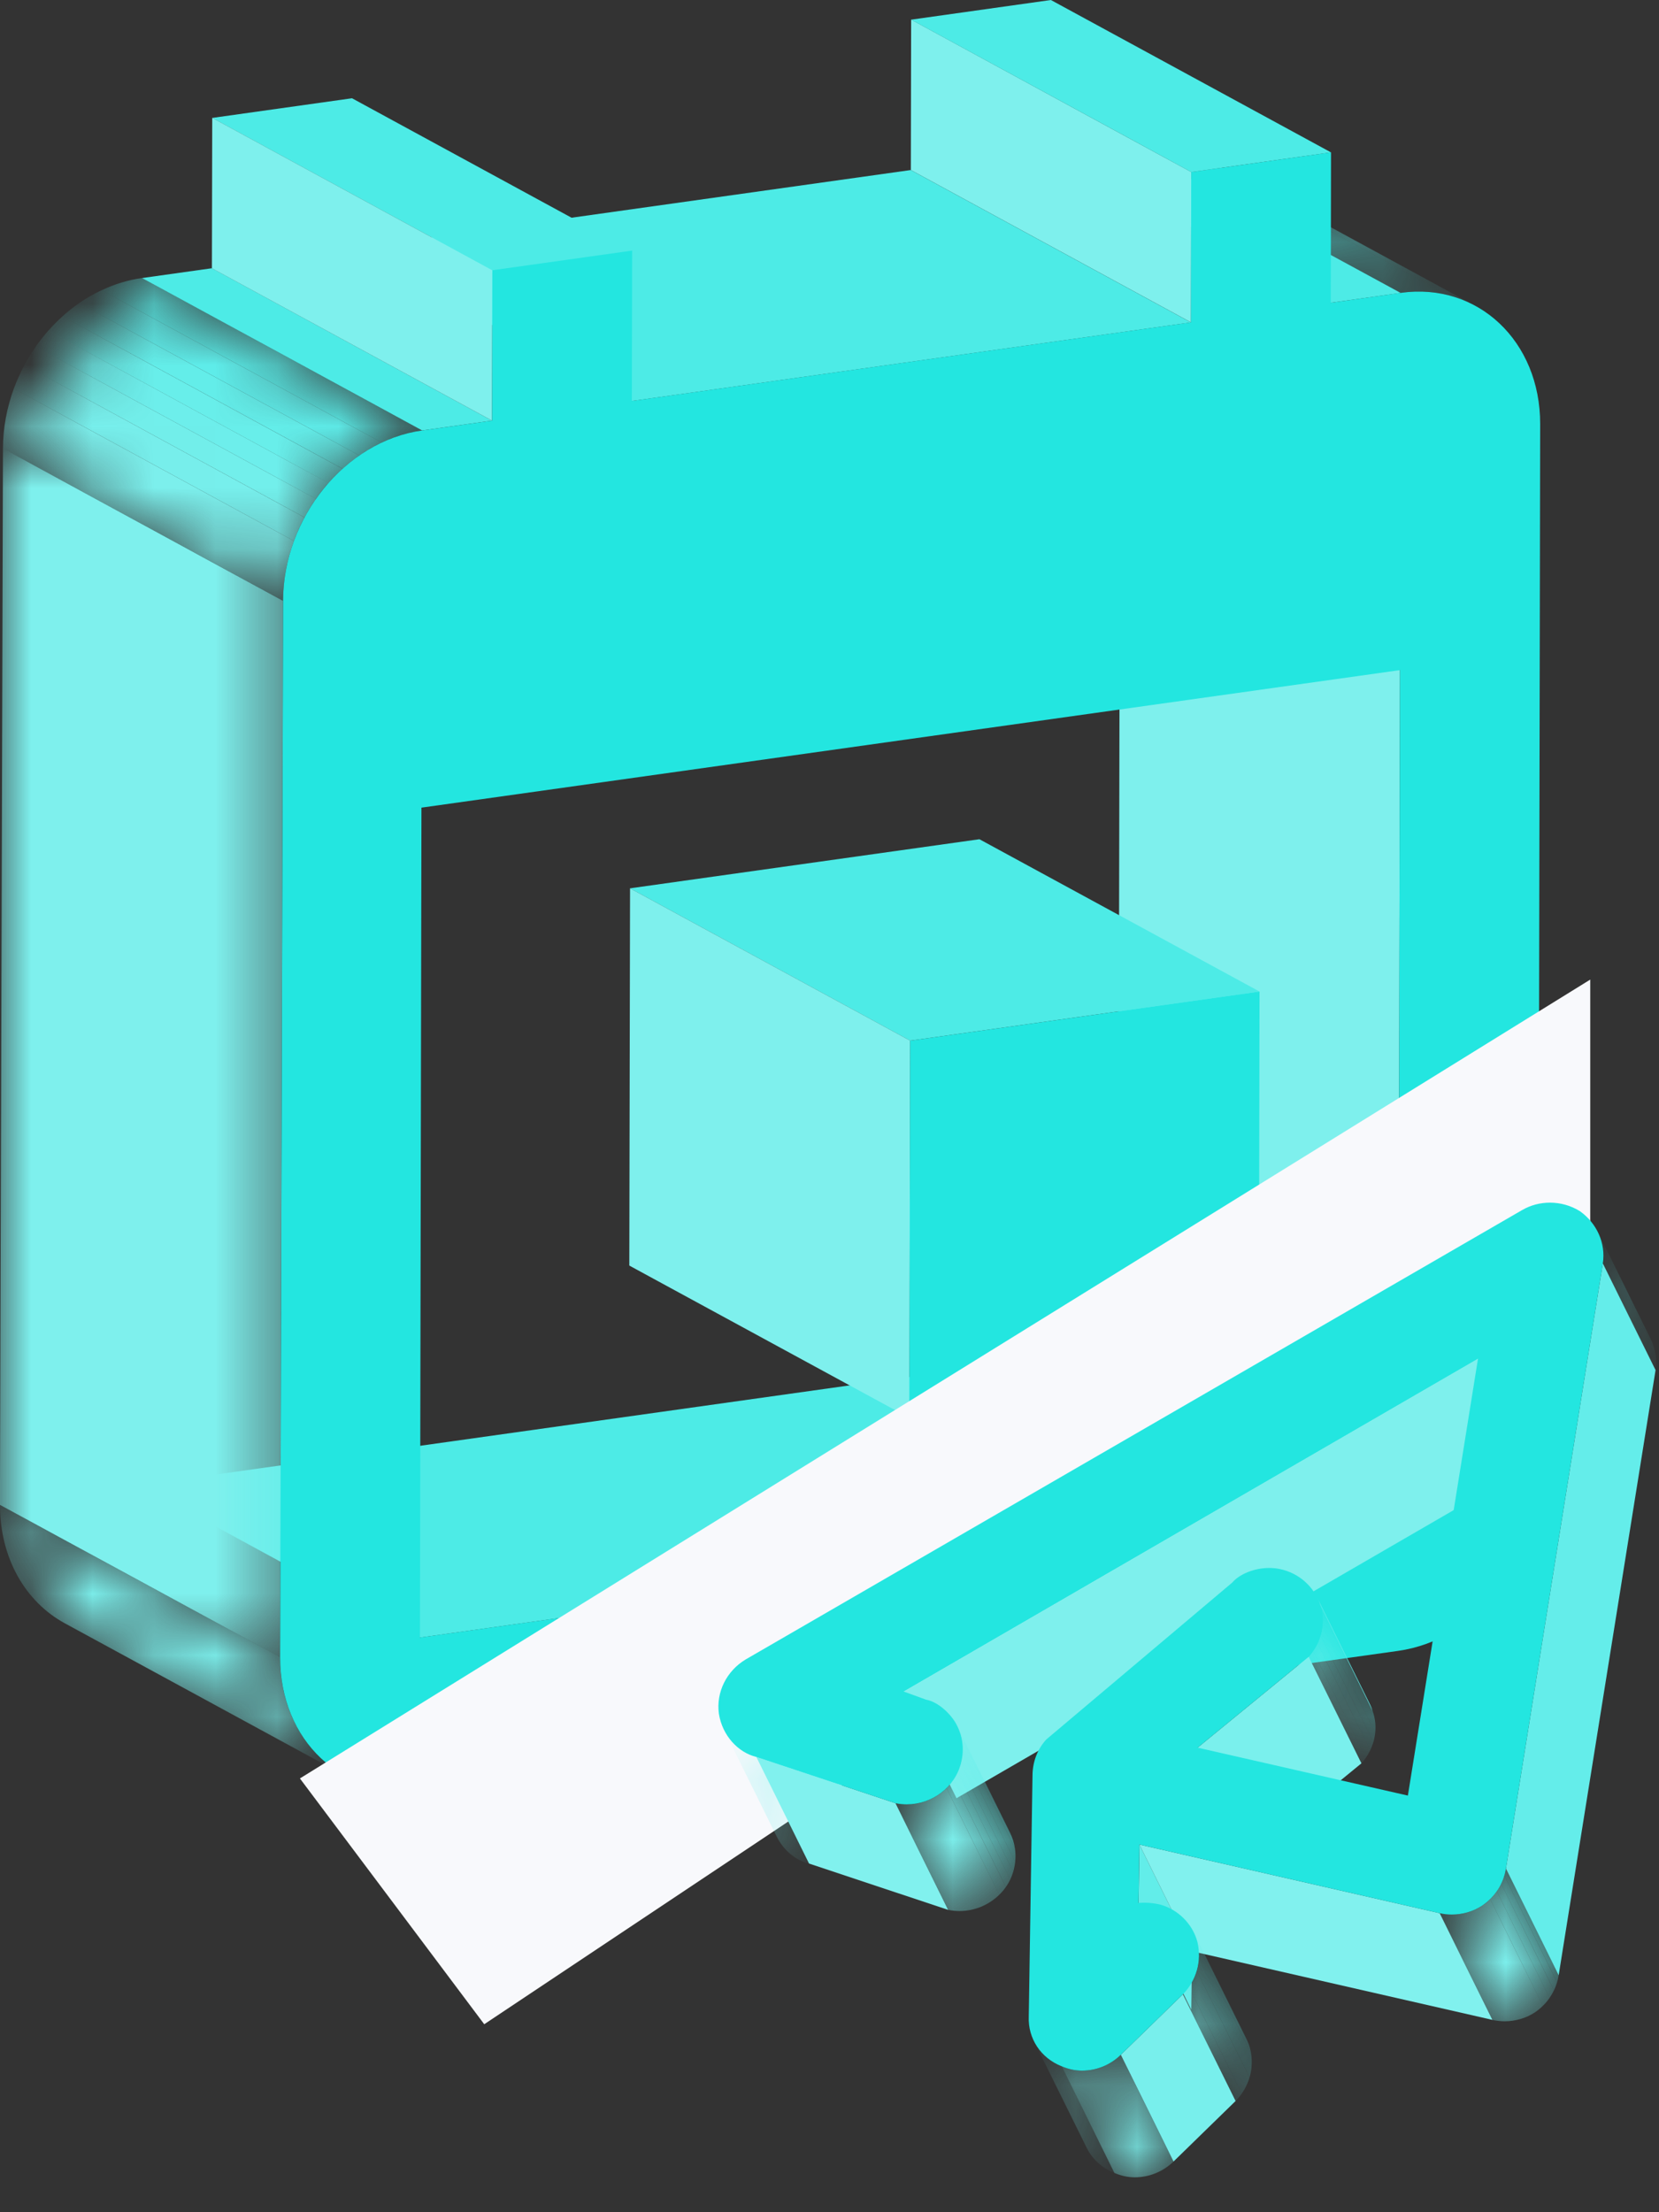 <?xml version="1.0" encoding="UTF-8"?>
<svg width="27px" height="36px" viewBox="0 0 27 36" version="1.1" xmlns="http://www.w3.org/2000/svg" xmlns:xlink="http://www.w3.org/1999/xlink">
    <rect x="0" y="0" width="27" height="36" fill="#333333" stroke="none"/>
    <!-- Generator: Sketch 64 (93537) - https://sketch.com -->
    <title>eventsender</title>
    <desc>Created with Sketch.</desc>
    <defs>
        <path d="M1.449,1.063 L6.008,3.544 C5.657,3.353 5.241,3.272 4.795,3.335 L0.236,0.855" id="path-1"></path>
        <path d="M1.449,1.063 L6.008,3.544 C5.657,3.353 5.241,3.272 4.795,3.335 L0.236,0.855" id="path-3"></path>
        <path d="M1.449,1.063 L6.008,3.544 C5.657,3.353 5.241,3.272 4.795,3.335 L0.236,0.855" id="path-5"></path>
        <path d="M-7.09496238e-06,0.057 L4.558,2.536 C4.557,3.41 4.977,4.117 5.613,4.463 L1.054,1.983" id="path-7"></path>
        <polygon id="path-9" points="0 0.866 4.606 0.866 4.606 20.536 0 20.536"></polygon>
        <path d="M2.311,0.093 L6.87,2.573 C5.613,2.75 4.609,3.997 4.607,5.346 L0.048,2.866" id="path-11"></path>
        <path d="M2.311,0.093 L6.87,2.573 C5.613,2.75 4.609,3.997 4.607,5.346 L0.048,2.866" id="path-13"></path>
        <path d="M2.311,0.093 L6.87,2.573 C5.613,2.75 4.609,3.997 4.607,5.346 L0.048,2.866" id="path-15"></path>
        <path d="M2.311,0.093 L6.87,2.573 C5.613,2.75 4.609,3.997 4.607,5.346 L0.048,2.866" id="path-17"></path>
        <path d="M2.311,0.093 L6.87,2.573 C5.613,2.75 4.609,3.997 4.607,5.346 L0.048,2.866" id="path-19"></path>
        <path d="M2.311,0.093 L6.87,2.573 C5.613,2.75 4.609,3.997 4.607,5.346 L0.048,2.866" id="path-21"></path>
        <path d="M2.311,0.093 L6.87,2.573 C5.613,2.75 4.609,3.997 4.607,5.346 L0.048,2.866" id="path-23"></path>
        <path d="M2.311,0.093 L6.87,2.573 C5.613,2.75 4.609,3.997 4.607,5.346 L0.048,2.866" id="path-25"></path>
        <path d="M1.005,0.617 L1.864,2.354 C1.941,2.511 1.971,2.687 1.944,2.864 L1.086,1.128" id="path-27"></path>
        <path d="M1.005,0.617 L1.864,2.354 C1.941,2.511 1.971,2.687 1.944,2.864 L1.086,1.128" id="path-29"></path>
        <path d="M1.005,0.617 L1.864,2.354 C1.941,2.511 1.971,2.687 1.944,2.864 L1.086,1.128" id="path-31"></path>
        <path d="M0.783,0.718 C0.894,0.942 1.09,1.106 1.308,1.158 L2.166,2.894 C1.949,2.843 1.752,2.679 1.641,2.455" id="path-33"></path>
        <path d="M1.58,0.656 L2.438,2.393 C2.531,2.58 2.551,2.786 2.5,2.992 C2.4,3.393 2.024,3.667 1.616,3.667 C1.555,3.667 1.493,3.661 1.432,3.648 L0.574,1.912 C0.635,1.925 0.697,1.931 0.758,1.931 C1.165,1.931 1.542,1.657 1.641,1.256" id="path-35"></path>
        <path d="M1.58,0.656 L2.438,2.393 C2.531,2.58 2.551,2.786 2.5,2.992 C2.4,3.393 2.024,3.667 1.616,3.667 C1.555,3.667 1.493,3.661 1.432,3.648 L0.574,1.912 C0.635,1.925 0.697,1.931 0.758,1.931 C1.165,1.931 1.542,1.657 1.641,1.256" id="path-37"></path>
        <path d="M1.58,0.656 L2.438,2.393 C2.531,2.58 2.551,2.786 2.5,2.992 C2.4,3.393 2.024,3.667 1.616,3.667 C1.555,3.667 1.493,3.661 1.432,3.648 L0.574,1.912 C0.635,1.925 0.697,1.931 0.758,1.931 C1.165,1.931 1.542,1.657 1.641,1.256" id="path-39"></path>
        <path d="M1.58,0.656 L2.438,2.393 C2.531,2.58 2.551,2.786 2.5,2.992 C2.4,3.393 2.024,3.667 1.616,3.667 C1.555,3.667 1.493,3.661 1.432,3.648 L0.574,1.912 C0.635,1.925 0.697,1.931 0.758,1.931 C1.165,1.931 1.542,1.657 1.641,1.256" id="path-41"></path>
        <path d="M1.58,0.656 L2.438,2.393 C2.531,2.58 2.551,2.786 2.5,2.992 C2.4,3.393 2.024,3.667 1.616,3.667 C1.555,3.667 1.493,3.661 1.432,3.648 L0.574,1.912 C0.635,1.925 0.697,1.931 0.758,1.931 C1.165,1.931 1.542,1.657 1.641,1.256" id="path-43"></path>
        <path d="M1.58,0.656 L2.438,2.393 C2.531,2.58 2.551,2.786 2.5,2.992 C2.4,3.393 2.024,3.667 1.616,3.667 C1.555,3.667 1.493,3.661 1.432,3.648 L0.574,1.912 C0.635,1.925 0.697,1.931 0.758,1.931 C1.165,1.931 1.542,1.657 1.641,1.256" id="path-45"></path>
        <path d="M1.58,0.656 L2.438,2.393 C2.531,2.58 2.551,2.786 2.5,2.992 C2.4,3.393 2.024,3.667 1.616,3.667 C1.555,3.667 1.493,3.661 1.432,3.648 L0.574,1.912 C0.635,1.925 0.697,1.931 0.758,1.931 C1.165,1.931 1.542,1.657 1.641,1.256" id="path-47"></path>
        <path d="M0.482,0.677 L1.34,2.413 C1.444,2.705 1.367,3.033 1.157,3.264 L0.299,1.527" id="path-49"></path>
        <path d="M0.482,0.677 L1.34,2.413 C1.444,2.705 1.367,3.033 1.157,3.264 L0.299,1.527" id="path-51"></path>
        <path d="M0.482,0.677 L1.34,2.413 C1.444,2.705 1.367,3.033 1.157,3.264 L0.299,1.527" id="path-53"></path>
        <path d="M0.482,0.677 L1.34,2.413 C1.444,2.705 1.367,3.033 1.157,3.264 L0.299,1.527" id="path-55"></path>
        <path d="M0.482,0.677 L1.34,2.413 C1.444,2.705 1.367,3.033 1.157,3.264 L0.299,1.527" id="path-57"></path>
        <path d="M0.482,0.677 L1.34,2.413 C1.444,2.705 1.367,3.033 1.157,3.264 L0.299,1.527" id="path-59"></path>
        <path d="M0.429,0.015 L1.287,1.751 C1.312,1.801 1.332,1.853 1.346,1.908 C1.422,2.219 1.327,2.537 1.109,2.759 L0.251,1.022 C0.469,0.801 0.564,0.482 0.488,0.172" id="path-61"></path>
        <path d="M0.429,0.015 L1.287,1.751 C1.312,1.801 1.332,1.853 1.346,1.908 C1.422,2.219 1.327,2.537 1.109,2.759 L0.251,1.022 C0.469,0.801 0.564,0.482 0.488,0.172" id="path-63"></path>
        <path d="M0.429,0.015 L1.287,1.751 C1.312,1.801 1.332,1.853 1.346,1.908 C1.422,2.219 1.327,2.537 1.109,2.759 L0.251,1.022 C0.469,0.801 0.564,0.482 0.488,0.172" id="path-65"></path>
        <path d="M0.429,0.015 L1.287,1.751 C1.312,1.801 1.332,1.853 1.346,1.908 C1.422,2.219 1.327,2.537 1.109,2.759 L0.251,1.022 C0.469,0.801 0.564,0.482 0.488,0.172" id="path-67"></path>
        <path d="M0.429,0.015 L1.287,1.751 C1.312,1.801 1.332,1.853 1.346,1.908 C1.422,2.219 1.327,2.537 1.109,2.759 L0.251,1.022 C0.469,0.801 0.564,0.482 0.488,0.172" id="path-69"></path>
        <path d="M0.429,0.015 L1.287,1.751 C1.312,1.801 1.332,1.853 1.346,1.908 C1.422,2.219 1.327,2.537 1.109,2.759 L0.251,1.022 C0.469,0.801 0.564,0.482 0.488,0.172" id="path-71"></path>
        <path d="M0.827,0.783 C0.917,0.966 1.075,1.112 1.278,1.192 L2.137,2.929 C1.933,2.85 1.776,2.702 1.686,2.52" id="path-73"></path>
        <path d="M1.241,0.007 L2.098,1.743 C1.926,1.911 1.7,2 1.467,2 C1.35,2 1.243,1.974 1.137,1.929 L0.278,0.192 C0.385,0.237 0.492,0.264 0.609,0.264" id="path-75"></path>
        <path d="M1.509,0.976 L2.367,2.712 C2.328,2.96 2.19,3.173 1.982,3.314 C1.837,3.411 1.661,3.461 1.487,3.461 C1.42,3.461 1.353,3.453 1.289,3.438 L0.431,1.702 C0.495,1.717 0.561,1.724 0.628,1.724 C0.803,1.724 0.979,1.674 1.123,1.578" id="path-77"></path>
        <path d="M1.509,0.976 L2.367,2.712 C2.328,2.96 2.19,3.173 1.982,3.314 C1.837,3.411 1.661,3.461 1.487,3.461 C1.42,3.461 1.353,3.453 1.289,3.438 L0.431,1.702 C0.495,1.717 0.561,1.724 0.628,1.724 C0.803,1.724 0.979,1.674 1.123,1.578" id="path-79"></path>
        <path d="M1.509,0.976 L2.367,2.712 C2.328,2.96 2.19,3.173 1.982,3.314 C1.837,3.411 1.661,3.461 1.487,3.461 C1.42,3.461 1.353,3.453 1.289,3.438 L0.431,1.702 C0.495,1.717 0.561,1.724 0.628,1.724 C0.803,1.724 0.979,1.674 1.123,1.578" id="path-81"></path>
        <path d="M1.509,0.976 L2.367,2.712 C2.328,2.96 2.19,3.173 1.982,3.314 C1.837,3.411 1.661,3.461 1.487,3.461 C1.42,3.461 1.353,3.453 1.289,3.438 L0.431,1.702 C0.495,1.717 0.561,1.724 0.628,1.724 C0.803,1.724 0.979,1.674 1.123,1.578" id="path-83"></path>
        <path d="M1.509,0.976 L2.367,2.712 C2.328,2.96 2.19,3.173 1.982,3.314 C1.837,3.411 1.661,3.461 1.487,3.461 C1.42,3.461 1.353,3.453 1.289,3.438 L0.431,1.702 C0.495,1.717 0.561,1.724 0.628,1.724 C0.803,1.724 0.979,1.674 1.123,1.578" id="path-85"></path>
    </defs>
    <g id="工作空间项目-开发中心-具体工作流" stroke="none" stroke-width="1" fill="none" fill-rule="evenodd">
        <g id="侧边栏icon" transform="translate(-183, -667)">
            <g id="eventsender" transform="translate(178, 666)">
                <g id="编组-30" transform="translate(0, 1)">
                    <rect id="矩形备份-17" x="0" y="0" width="36" height="36"></rect>
                </g>
                <g id="编组-49" transform="translate(5, 0)">
                    <g id="编组">
                        <g transform="translate(0, 0.432)">
                            <polygon id="Fill-1" fill="#7EF0ED" points="22.759 24.978 18.2 22.498 18.225 8.994 22.784 11.473"></polygon>
                            <g transform="translate(18, 2)">
                                <g>
                                    <mask id="mask-2" fill="white">
                                        <use xlink:href="#path-1"></use>
                                    </mask>
                                    <g id="Clip-4"></g>
                                    <path d="M4.795,3.335 L0.236,0.856 C0.512,0.816 0.775,0.832 1.02,0.896 L5.578,3.375 C5.334,3.313 5.07,3.296 4.795,3.335" id="Fill-3" fill="#59ECE8" mask="url(#mask-2)"></path>
                                </g>
                                <g>
                                    <mask id="mask-4" fill="white">
                                        <use xlink:href="#path-3"></use>
                                    </mask>
                                    <g id="Clip-6"></g>
                                    <path d="M5.578,3.375 L1.019,0.896 C1.145,0.928 1.265,0.972 1.379,1.028 L5.938,3.508 C5.824,3.452 5.703,3.407 5.578,3.375" id="Fill-5" fill="#5EECE9" mask="url(#mask-4)"></path>
                                </g>
                                <g>
                                    <mask id="mask-6" fill="white">
                                        <use xlink:href="#path-5"></use>
                                    </mask>
                                    <g id="Clip-8"></g>
                                    <path d="M5.938,3.508 L1.379,1.029 C1.402,1.039 1.426,1.052 1.449,1.064 L6.007,3.544 C5.984,3.531 5.961,3.52 5.938,3.508" id="Fill-7" fill="#63EDE9" mask="url(#mask-6)"></path>
                                </g>
                            </g>
                            <polygon id="Fill-9" fill="#4DEBE6" points="21.657 5.495 17.099 3.015 18.236 2.855 22.796 5.335"></polygon>
                            <polygon id="Fill-11" fill="#4DEBE6" points="14.812 17.503 10.253 15.024 15.94 14.225 20.499 16.704"></polygon>
                            <polygon id="Fill-13" fill="#4DEBE6" points="6.834 27.217 2.275 24.737 18.2 22.498 22.759 24.979"></polygon>
                            <polygon id="Fill-15" fill="#7EF0ED" points="14.801 23.642 10.242 21.163 10.254 15.024 14.813 17.503"></polygon>
                            <polygon id="Fill-17" fill="#23E6E0" points="20.499 16.704 20.488 22.843 14.8 23.642 14.812 17.503"></polygon>
                            <polygon id="Fill-19" fill="#7EF0ED" points="19.383 5.814 14.824 3.335 14.829 0.887 19.387 3.368"></polygon>
                            <polygon id="Fill-21" fill="#4DEBE6" points="19.387 3.368 14.828 0.888 17.103 0.568 21.662 3.048"></polygon>
                            <g transform="translate(0, 25)">
                                <mask id="mask-8" fill="white">
                                    <use xlink:href="#path-7"></use>
                                </mask>
                                <g id="Clip-24"></g>
                                <path d="M5.613,4.463 L1.054,1.984 C0.419,1.638 -0.001,0.931 -0,0.057 L4.559,2.536 C4.557,3.41 4.978,4.117 5.613,4.463" id="Fill-23" fill="#7CF0ED" mask="url(#mask-8)"></path>
                            </g>
                            <polygon id="Fill-25" fill="#4DEBE6" points="10.283 7.094 5.723 4.614 14.823 3.335 19.383 5.815"></polygon>
                            <polygon id="Fill-27" fill="#4DEBE6" points="6.87 7.573 2.311 5.093 3.449 4.933 8.008 7.413"></polygon>
                            <polygon id="Fill-29" fill="#4DEBE6" points="8.012 4.967 3.454 2.487 5.729 2.167 10.287 4.647"></polygon>
                            <polygon id="Fill-31" fill="#7EF0ED" points="8.008 7.413 3.449 4.934 3.454 2.486 8.013 4.967"></polygon>
                            <g transform="translate(0, 7)">
                                <mask id="mask-10" fill="white">
                                    <use xlink:href="#path-9"></use>
                                </mask>
                                <g id="Clip-34"></g>
                                <polygon id="Fill-33" fill="#7EF0ED" mask="url(#mask-10)" points="4.558 20.536 -0.001 18.057 0.048 0.866 4.606 3.346"></polygon>
                            </g>
                            <path d="M22.759,24.978 L22.784,11.473 L6.859,13.711 L6.834,27.216 L22.759,24.978 L22.759,24.978 Z M22.796,5.334 C24.053,5.158 25.069,6.122 25.066,7.47 L25.034,24.658 C25.031,26.015 24.012,27.256 22.755,27.433 L6.829,29.671 C5.572,29.848 4.556,28.893 4.559,27.536 L4.607,10.345 C4.61,8.997 5.613,7.749 6.87,7.573 L8.008,7.413 L8.013,4.966 L10.288,4.646 L10.283,7.093 L19.383,5.814 L19.387,3.368 L21.662,3.047 L21.658,5.495 L22.796,5.334 Z" id="Fill-35" fill="#23E6E0"></path>
                            <g transform="translate(0, 5)">
                                <g>
                                    <mask id="mask-12" fill="white">
                                        <use xlink:href="#path-11"></use>
                                    </mask>
                                    <g id="Clip-38"></g>
                                    <path d="M4.607,5.346 L0.048,2.867 C0.049,2.531 0.112,2.2 0.225,1.892 L4.784,4.371 C4.67,4.68 4.607,5.01 4.607,5.346" id="Fill-37" fill="#7CF0ED" mask="url(#mask-12)"></path>
                                </g>
                                <g>
                                    <mask id="mask-14" fill="white">
                                        <use xlink:href="#path-13"></use>
                                    </mask>
                                    <g id="Clip-40"></g>
                                    <path d="M4.784,4.371 L0.225,1.892 C0.274,1.759 0.332,1.631 0.398,1.508 L4.955,3.988 C4.889,4.111 4.832,4.239 4.784,4.371" id="Fill-39" fill="#77EFEC" mask="url(#mask-14)"></path>
                                </g>
                                <g>
                                    <mask id="mask-16" fill="white">
                                        <use xlink:href="#path-15"></use>
                                    </mask>
                                    <g id="Clip-42"></g>
                                    <path d="M4.956,3.988 L0.397,1.508 C0.454,1.404 0.516,1.303 0.583,1.207 L5.142,3.686 C5.074,3.783 5.012,3.884 4.956,3.988" id="Fill-41" fill="#72EFEB" mask="url(#mask-16)"></path>
                                </g>
                                <g>
                                    <mask id="mask-18" fill="white">
                                        <use xlink:href="#path-17"></use>
                                    </mask>
                                    <g id="Clip-44"></g>
                                    <path d="M5.141,3.686 L0.582,1.207 C0.646,1.117 0.714,1.03 0.786,0.948 L5.345,3.428 C5.272,3.51 5.204,3.596 5.141,3.686" id="Fill-43" fill="#6DEEEB" mask="url(#mask-18)"></path>
                                </g>
                                <g>
                                    <mask id="mask-20" fill="white">
                                        <use xlink:href="#path-19"></use>
                                    </mask>
                                    <g id="Clip-46"></g>
                                    <path d="M5.345,3.429 L0.786,0.949 C0.859,0.866 0.936,0.789 1.016,0.716 L5.575,3.197 C5.494,3.269 5.418,3.347 5.345,3.429" id="Fill-45" fill="#68EEEA" mask="url(#mask-20)"></path>
                                </g>
                                <g>
                                    <mask id="mask-22" fill="white">
                                        <use xlink:href="#path-21"></use>
                                    </mask>
                                    <g id="Clip-48"></g>
                                    <path d="M5.575,3.196 L1.016,0.716 C1.103,0.638 1.194,0.566 1.288,0.501 L5.848,2.98 C5.753,3.047 5.662,3.118 5.575,3.196" id="Fill-47" fill="#63EDE9" mask="url(#mask-22)"></path>
                                </g>
                                <g>
                                    <mask id="mask-24" fill="white">
                                        <use xlink:href="#path-23"></use>
                                    </mask>
                                    <g id="Clip-50"></g>
                                    <path d="M5.848,2.98 L1.288,0.501 C1.405,0.42 1.526,0.35 1.653,0.291 L6.212,2.77 C6.085,2.83 5.963,2.9 5.848,2.98" id="Fill-49" fill="#5EECE9" mask="url(#mask-24)"></path>
                                </g>
                                <g>
                                    <mask id="mask-26" fill="white">
                                        <use xlink:href="#path-25"></use>
                                    </mask>
                                    <g id="Clip-52"></g>
                                    <path d="M6.212,2.77 L1.653,0.291 C1.861,0.193 2.082,0.124 2.312,0.092 L6.87,2.573 C6.641,2.605 6.42,2.672 6.212,2.77" id="Fill-51" fill="#59ECE8" mask="url(#mask-26)"></path>
                                </g>
                            </g>
                        </g>
                        <polygon id="Fill-53" fill="#F8F9FC" points="25.881 16.941 4.881 29.941 7.881 33.941 25.881 21.941"></polygon>
                        <g transform="translate(11, 20.432)">
                            <g transform="translate(14, 0)">
                                <g>
                                    <mask id="mask-28" fill="white">
                                        <use xlink:href="#path-27"></use>
                                    </mask>
                                    <g id="Clip-55"></g>
                                    <path d="M1.005,0.617 L1.863,2.354 C1.904,2.435 1.931,2.523 1.944,2.613 L1.087,0.877 C1.073,0.787 1.046,0.699 1.005,0.617" id="Fill-54" fill="#5EECE9" mask="url(#mask-28)"></path>
                                </g>
                                <g>
                                    <mask id="mask-30" fill="white">
                                        <use xlink:href="#path-29"></use>
                                    </mask>
                                    <g id="Clip-57"></g>
                                    <path d="M1.087,0.877 L1.945,2.613 C1.956,2.685 1.957,2.757 1.949,2.829 L1.091,1.093 C1.099,1.021 1.097,0.948 1.087,0.877" id="Fill-56" fill="#63EDE9" mask="url(#mask-30)"></path>
                                </g>
                                <g>
                                    <mask id="mask-32" fill="white">
                                        <use xlink:href="#path-31"></use>
                                    </mask>
                                    <g id="Clip-59"></g>
                                    <path d="M1.091,1.093 L1.949,2.829 C1.948,2.841 1.946,2.853 1.945,2.864 L1.087,1.128 L1.091,1.093" id="Fill-58" fill="#68EEEA" mask="url(#mask-32)"></path>
                                </g>
                            </g>
                            <g transform="translate(0, 8)">
                                <mask id="mask-34" fill="white">
                                    <use xlink:href="#path-33"></use>
                                </mask>
                                <g id="Clip-61"></g>
                                <path d="M1.308,1.158 L2.166,2.894 C1.949,2.843 1.752,2.679 1.641,2.455 L0.783,0.718 C0.894,0.942 1.09,1.106 1.308,1.158" id="Fill-60" fill="#7CF0ED" mask="url(#mask-34)"></path>
                            </g>
                            <polygon id="Fill-62" fill="#7EF0ED" points="13.054 2.68 13.912 4.416 4.567 9.831 3.709 8.095"></polygon>
                            <polygon id="Fill-64" fill="#81F1EE" points="3.574 9.912 4.431 11.648 2.167 10.894 1.308 9.158"></polygon>
                            <path d="M10.437,6.565 L11.295,8.301 C11.313,8.337 11.328,8.375 11.34,8.413 L10.482,6.676 C10.47,6.638 10.455,6.601 10.437,6.565" id="Fill-66" fill="#5EECE9"></path>
                            <g transform="translate(3, 8)">
                                <g>
                                    <mask id="mask-36" fill="white">
                                        <use xlink:href="#path-35"></use>
                                    </mask>
                                    <g id="Clip-68"></g>
                                    <path d="M1.58,0.656 L2.438,2.392 C2.479,2.474 2.506,2.56 2.518,2.648 L1.66,0.912 C1.647,0.824 1.621,0.738 1.58,0.656" id="Fill-67" fill="#5EECE9" mask="url(#mask-36)"></path>
                                </g>
                                <g>
                                    <mask id="mask-38" fill="white">
                                        <use xlink:href="#path-37"></use>
                                    </mask>
                                    <g id="Clip-70"></g>
                                    <path d="M1.66,0.912 L2.518,2.648 C2.529,2.721 2.53,2.794 2.522,2.868 L1.664,1.132 C1.672,1.058 1.671,0.984 1.66,0.912" id="Fill-69" fill="#63EDE9" mask="url(#mask-38)"></path>
                                </g>
                                <g>
                                    <mask id="mask-40" fill="white">
                                        <use xlink:href="#path-39"></use>
                                    </mask>
                                    <g id="Clip-72"></g>
                                    <path d="M1.664,1.132 L2.522,2.868 C2.518,2.909 2.51,2.951 2.5,2.992 C2.497,3.004 2.494,3.017 2.49,3.028 L1.632,1.292 C1.636,1.28 1.639,1.268 1.642,1.256 C1.652,1.215 1.66,1.173 1.664,1.132" id="Fill-71" fill="#68EEEA" mask="url(#mask-40)"></path>
                                </g>
                                <g>
                                    <mask id="mask-42" fill="white">
                                        <use xlink:href="#path-41"></use>
                                    </mask>
                                    <g id="Clip-74"></g>
                                    <path d="M1.632,1.292 L2.49,3.028 C2.477,3.072 2.461,3.115 2.441,3.156 L1.583,1.419 C1.603,1.379 1.619,1.336 1.632,1.292" id="Fill-73" fill="#6DEEEB" mask="url(#mask-42)"></path>
                                </g>
                                <g>
                                    <mask id="mask-44" fill="white">
                                        <use xlink:href="#path-43"></use>
                                    </mask>
                                    <g id="Clip-76"></g>
                                    <path d="M1.583,1.419 L2.441,3.156 C2.421,3.198 2.397,3.238 2.371,3.276 L1.512,1.54 C1.539,1.502 1.562,1.462 1.583,1.419" id="Fill-75" fill="#72EFEB" mask="url(#mask-44)"></path>
                                </g>
                                <g>
                                    <mask id="mask-46" fill="white">
                                        <use xlink:href="#path-45"></use>
                                    </mask>
                                    <g id="Clip-78"></g>
                                    <path d="M1.512,1.54 L2.37,3.276 C2.339,3.322 2.303,3.364 2.263,3.402 L1.405,1.666 C1.444,1.628 1.48,1.586 1.512,1.54" id="Fill-77" fill="#77EFEC" mask="url(#mask-46)"></path>
                                </g>
                                <g>
                                    <mask id="mask-48" fill="white">
                                        <use xlink:href="#path-47"></use>
                                    </mask>
                                    <g id="Clip-80"></g>
                                    <path d="M1.405,1.666 L2.263,3.402 C2.094,3.568 1.861,3.667 1.615,3.667 C1.555,3.667 1.493,3.661 1.432,3.648 L0.573,1.912 C0.635,1.925 0.697,1.931 0.758,1.931 C1.002,1.931 1.236,1.832 1.405,1.666" id="Fill-79" fill="#7CF0ED" mask="url(#mask-48)"></path>
                                </g>
                            </g>
                            <g transform="translate(10, 6)">
                                <g>
                                    <mask id="mask-50" fill="white">
                                        <use xlink:href="#path-49"></use>
                                    </mask>
                                    <g id="Clip-82"></g>
                                    <path d="M0.482,0.677 L1.34,2.413 C1.357,2.462 1.37,2.512 1.377,2.562 L0.519,0.825 C0.511,0.776 0.499,0.726 0.482,0.677" id="Fill-81" fill="#5EECE9" mask="url(#mask-50)"></path>
                                </g>
                                <g>
                                    <mask id="mask-52" fill="white">
                                        <use xlink:href="#path-51"></use>
                                    </mask>
                                    <g id="Clip-84"></g>
                                    <path d="M0.519,0.825 L1.377,2.561 C1.388,2.631 1.389,2.702 1.381,2.771 L0.523,1.035 C0.53,0.966 0.529,0.894 0.519,0.825" id="Fill-83" fill="#63EDE9" mask="url(#mask-52)"></path>
                                </g>
                                <g>
                                    <mask id="mask-54" fill="white">
                                        <use xlink:href="#path-53"></use>
                                    </mask>
                                    <g id="Clip-86"></g>
                                    <path d="M0.523,1.035 L1.381,2.771 C1.376,2.821 1.365,2.872 1.351,2.92 L0.493,1.183 C0.507,1.135 0.517,1.085 0.523,1.035" id="Fill-85" fill="#68EEEA" mask="url(#mask-54)"></path>
                                </g>
                                <g>
                                    <mask id="mask-56" fill="white">
                                        <use xlink:href="#path-55"></use>
                                    </mask>
                                    <g id="Clip-88"></g>
                                    <path d="M0.492,1.183 L1.351,2.92 C1.337,2.965 1.321,3.009 1.3,3.05 L0.443,1.315 C0.463,1.272 0.479,1.228 0.492,1.183" id="Fill-87" fill="#6DEEEB" mask="url(#mask-56)"></path>
                                </g>
                                <g>
                                    <mask id="mask-58" fill="white">
                                        <use xlink:href="#path-57"></use>
                                    </mask>
                                    <g id="Clip-90"></g>
                                    <path d="M0.442,1.314 L1.3,3.05 C1.28,3.093 1.255,3.135 1.228,3.174 L0.37,1.438 C0.397,1.399 0.421,1.357 0.442,1.314" id="Fill-89" fill="#72EFEB" mask="url(#mask-58)"></path>
                                </g>
                                <g>
                                    <mask id="mask-60" fill="white">
                                        <use xlink:href="#path-59"></use>
                                    </mask>
                                    <g id="Clip-92"></g>
                                    <path d="M0.37,1.438 L1.228,3.174 C1.206,3.206 1.183,3.235 1.157,3.263 L0.299,1.527 C0.325,1.499 0.348,1.469 0.37,1.438" id="Fill-91" fill="#77EFEC" mask="url(#mask-60)"></path>
                                </g>
                            </g>
                            <polygon id="Fill-93" fill="#7AF0ED" points="10.299 7.527 11.157 9.263 9.35 10.744 8.492 9.007"></polygon>
                            <polygon id="Fill-95" fill="#62EDE9" points="7.544 10.585 8.402 12.322 8.388 13.271 7.53 11.533"></polygon>
                            <polygon id="Fill-97" fill="#81F1EE" points="12.431 11.702 13.289 13.438 8.402 12.322 7.544 10.585"></polygon>
                            <g transform="translate(8, 12)">
                                <g>
                                    <mask id="mask-62" fill="white">
                                        <use xlink:href="#path-61"></use>
                                    </mask>
                                    <g id="Clip-100"></g>
                                    <path d="M0.429,0.015 L1.287,1.751 C1.312,1.801 1.332,1.854 1.346,1.909 C1.353,1.936 1.358,1.964 1.363,1.992 L0.504,0.255 C0.5,0.228 0.494,0.2 0.488,0.172 C0.474,0.118 0.454,0.065 0.429,0.015" id="Fill-99" fill="#5EECE9" mask="url(#mask-62)"></path>
                                </g>
                                <g>
                                    <mask id="mask-64" fill="white">
                                        <use xlink:href="#path-63"></use>
                                    </mask>
                                    <g id="Clip-102"></g>
                                    <path d="M0.504,0.255 L1.362,1.991 C1.374,2.068 1.375,2.145 1.367,2.22 L0.508,0.484 C0.517,0.408 0.515,0.332 0.504,0.255" id="Fill-101" fill="#63EDE9" mask="url(#mask-64)"></path>
                                </g>
                                <g>
                                    <mask id="mask-66" fill="white">
                                        <use xlink:href="#path-65"></use>
                                    </mask>
                                    <g id="Clip-104"></g>
                                    <path d="M0.509,0.483 L1.367,2.219 C1.362,2.273 1.351,2.325 1.336,2.377 L0.477,0.639 C0.492,0.588 0.503,0.536 0.509,0.483" id="Fill-103" fill="#68EEEA" mask="url(#mask-66)"></path>
                                </g>
                                <g>
                                    <mask id="mask-68" fill="white">
                                        <use xlink:href="#path-67"></use>
                                    </mask>
                                    <g id="Clip-106"></g>
                                    <path d="M0.477,0.64 L1.335,2.377 C1.322,2.423 1.304,2.469 1.283,2.512 L0.425,0.776 C0.446,0.732 0.463,0.687 0.477,0.64" id="Fill-105" fill="#6DEEEB" mask="url(#mask-68)"></path>
                                </g>
                                <g>
                                    <mask id="mask-70" fill="white">
                                        <use xlink:href="#path-69"></use>
                                    </mask>
                                    <g id="Clip-108"></g>
                                    <path d="M0.425,0.775 L1.283,2.511 C1.262,2.556 1.237,2.599 1.209,2.639 L0.35,0.903 C0.379,0.862 0.404,0.82 0.425,0.775" id="Fill-107" fill="#72EFEB" mask="url(#mask-70)"></path>
                                </g>
                                <g>
                                    <mask id="mask-72" fill="white">
                                        <use xlink:href="#path-71"></use>
                                    </mask>
                                    <g id="Clip-110"></g>
                                    <path d="M0.35,0.903 L1.208,2.639 C1.179,2.681 1.146,2.721 1.109,2.758 L0.251,1.022 C0.288,0.985 0.321,0.945 0.35,0.903" id="Fill-109" fill="#77EFEC" mask="url(#mask-72)"></path>
                                </g>
                            </g>
                            <g transform="translate(5, 13)">
                                <mask id="mask-74" fill="white">
                                    <use xlink:href="#path-73"></use>
                                </mask>
                                <g id="Clip-112"></g>
                                <path d="M1.278,1.192 L2.136,2.928 C1.933,2.849 1.776,2.702 1.686,2.52 L0.827,0.783 C0.917,0.965 1.074,1.112 1.278,1.192" id="Fill-111" fill="#7CF0ED" mask="url(#mask-74)"></path>
                            </g>
                            <polygon id="Fill-113" fill="#78EFEC" points="8.251 13.022 9.109 14.758 8.099 15.743 7.241 14.006"></polygon>
                            <polygon id="Fill-115" fill="#64EDEA" points="15.086 1.128 15.944 2.864 14.367 12.712 13.509 10.976"></polygon>
                            <g transform="translate(6, 14)">
                                <mask id="mask-76" fill="white">
                                    <use xlink:href="#path-75"></use>
                                </mask>
                                <g id="Clip-118"></g>
                                <path d="M1.24,0.007 L2.099,1.743 C1.925,1.911 1.7,2 1.468,2 C1.351,2 1.244,1.974 1.137,1.929 L0.279,0.193 C0.386,0.237 0.491,0.264 0.609,0.264 C0.843,0.264 1.067,0.175 1.24,0.007" id="Fill-117" fill="#7CF0ED" mask="url(#mask-76)"></path>
                            </g>
                            <path d="M14.226,0.139 C14.395,0.139 14.566,0.186 14.713,0.278 C14.988,0.473 15.136,0.8 15.086,1.128 L13.509,10.976 C13.469,11.224 13.331,11.437 13.123,11.578 C12.979,11.674 12.802,11.724 12.628,11.724 C12.561,11.724 12.495,11.717 12.431,11.702 L7.543,10.585 L7.529,11.534 C7.558,11.532 7.587,11.531 7.617,11.531 C7.704,11.531 7.791,11.54 7.878,11.561 C8.173,11.64 8.412,11.879 8.488,12.172 C8.563,12.483 8.469,12.801 8.25,13.023 L7.24,14.007 C7.067,14.175 6.842,14.264 6.608,14.264 C6.492,14.264 6.385,14.238 6.278,14.193 C5.939,14.06 5.729,13.741 5.743,13.386 L5.804,9.452 C5.807,9.239 5.882,9.035 6.028,8.875 L9.053,6.323 C9.171,6.186 9.408,6.084 9.656,6.084 C9.712,6.084 9.77,6.089 9.827,6.101 C10.131,6.162 10.388,6.384 10.482,6.677 C10.585,6.969 10.508,7.297 10.298,7.528 L8.491,9.008 L11.913,9.788 L13.054,2.68 L3.708,8.095 L4.074,8.228 C4.226,8.254 4.421,8.397 4.544,8.591 C4.666,8.795 4.699,9.026 4.641,9.256 C4.541,9.658 4.165,9.931 3.757,9.931 C3.696,9.931 3.635,9.925 3.573,9.912 L1.308,9.159 C1.013,9.087 0.757,8.813 0.7,8.458 C0.651,8.104 0.827,7.758 1.135,7.573 L13.772,0.26 C13.911,0.179 14.068,0.139 14.226,0.139" id="Fill-119" fill="#23E6E0"></path>
                            <g transform="translate(12, 10)">
                                <g>
                                    <mask id="mask-78" fill="white">
                                        <use xlink:href="#path-77"></use>
                                    </mask>
                                    <g id="Clip-122"></g>
                                    <path d="M1.509,0.976 L2.367,2.712 C2.361,2.751 2.352,2.788 2.342,2.826 L1.483,1.089 C1.494,1.052 1.503,1.014 1.509,0.976" id="Fill-121" fill="#68EEEA" mask="url(#mask-78)"></path>
                                </g>
                                <g>
                                    <mask id="mask-80" fill="white">
                                        <use xlink:href="#path-79"></use>
                                    </mask>
                                    <g id="Clip-124"></g>
                                    <path d="M1.483,1.09 L2.341,2.826 C2.328,2.872 2.311,2.916 2.291,2.958 L1.432,1.222 C1.453,1.18 1.469,1.136 1.483,1.09" id="Fill-123" fill="#6DEEEB" mask="url(#mask-80)"></path>
                                </g>
                                <g>
                                    <mask id="mask-82" fill="white">
                                        <use xlink:href="#path-81"></use>
                                    </mask>
                                    <g id="Clip-126"></g>
                                    <path d="M1.432,1.222 L2.29,2.958 C2.269,3.001 2.245,3.043 2.218,3.082 L1.36,1.345 C1.387,1.306 1.411,1.265 1.432,1.222" id="Fill-125" fill="#72EFEB" mask="url(#mask-82)"></path>
                                </g>
                                <g>
                                    <mask id="mask-84" fill="white">
                                        <use xlink:href="#path-83"></use>
                                    </mask>
                                    <g id="Clip-128"></g>
                                    <path d="M1.36,1.345 L2.218,3.082 C2.187,3.127 2.151,3.17 2.11,3.209 L1.252,1.473 C1.292,1.434 1.328,1.391 1.36,1.345" id="Fill-127" fill="#77EFEC" mask="url(#mask-84)"></path>
                                </g>
                                <g>
                                    <mask id="mask-86" fill="white">
                                        <use xlink:href="#path-85"></use>
                                    </mask>
                                    <g id="Clip-130"></g>
                                    <path d="M1.252,1.473 L2.11,3.209 C2.071,3.248 2.028,3.284 1.982,3.315 C1.837,3.411 1.661,3.461 1.487,3.461 C1.42,3.461 1.354,3.453 1.29,3.439 L0.431,1.702 C0.496,1.717 0.562,1.724 0.628,1.724 C0.803,1.724 0.98,1.674 1.124,1.578 C1.17,1.547 1.213,1.512 1.252,1.473" id="Fill-129" fill="#7CF0ED" mask="url(#mask-86)"></path>
                                </g>
                            </g>
                        </g>
                    </g>
                </g>
            </g>
        </g>
    </g>
</svg>